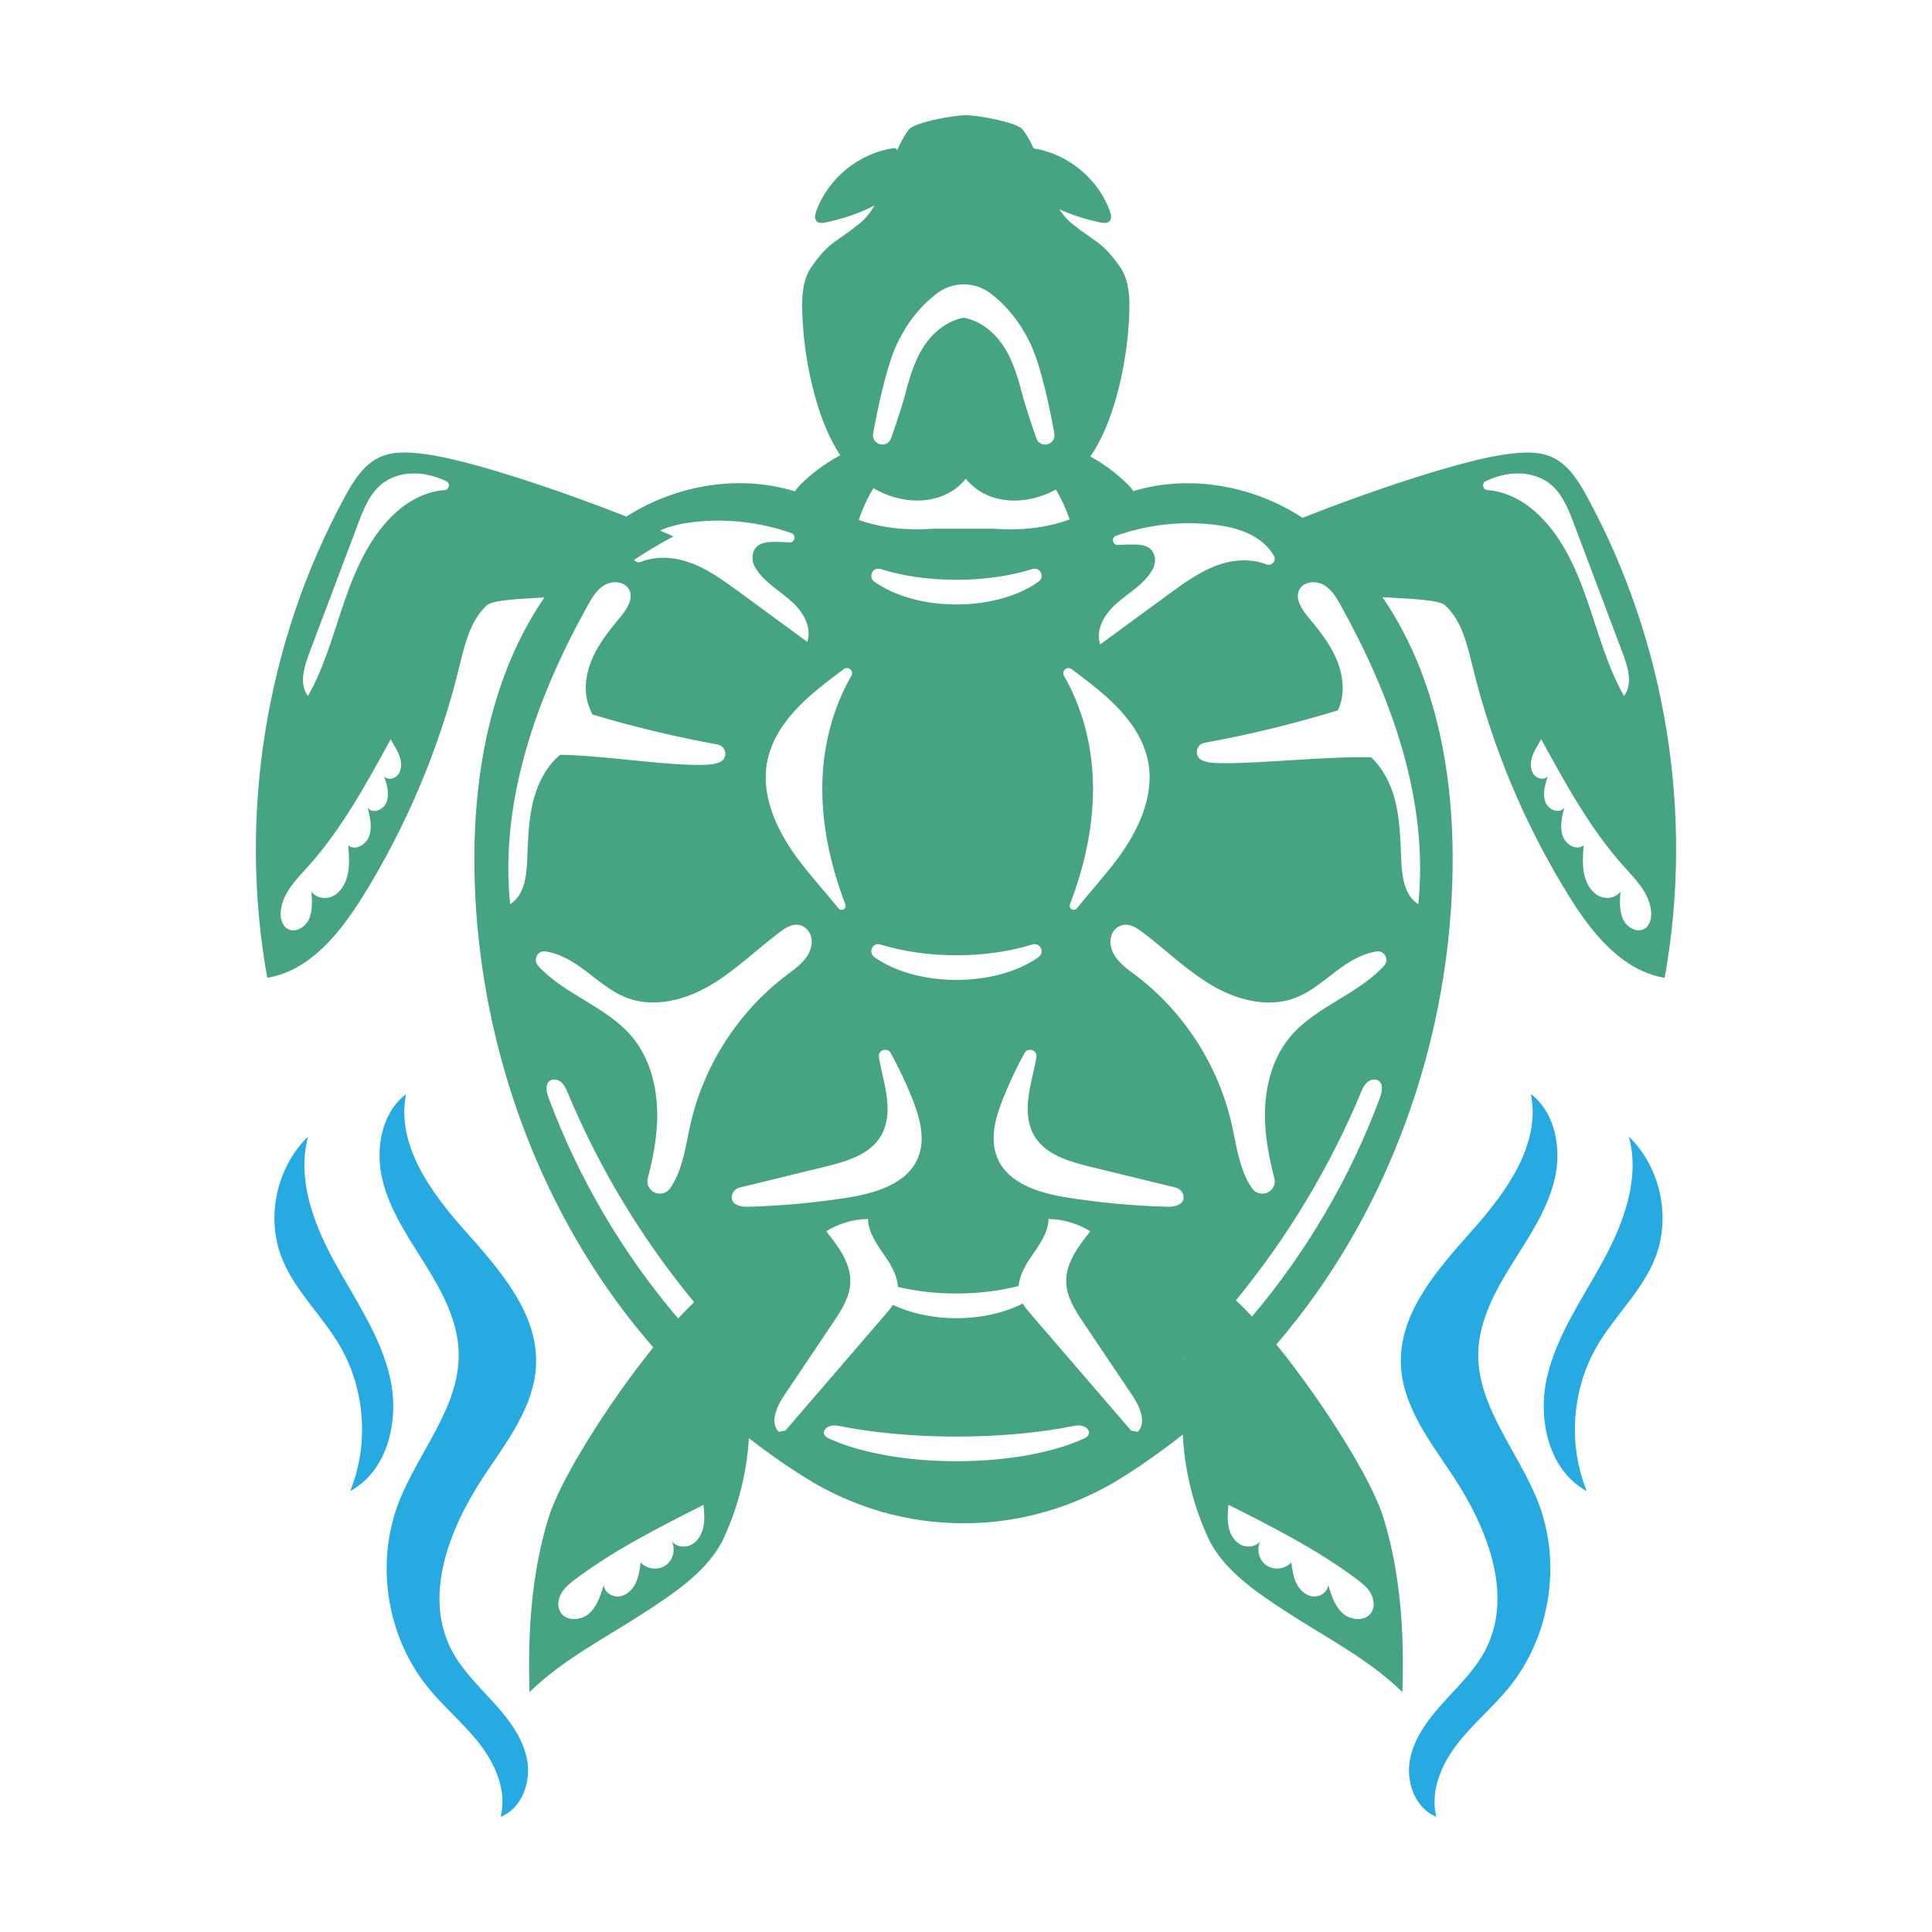 <?xml version="1.0" encoding="utf-8"?>
<!-- Generator: Adobe Illustrator 23.0.3, SVG Export Plug-In . SVG Version: 6.00 Build 0)  -->
<svg version="1.1" id="Layer_1" xmlns="http://www.w3.org/2000/svg" xmlns:xlink="http://www.w3.org/1999/xlink" x="0px" y="0px"
	 viewBox="0 0 595.28 595.28" style="enable-background:new 0 0 595.28 595.28;" xml:space="preserve">
<style type="text/css">
	.st0{fill:#27AAE1;}
	.st1{fill:#F26D79;}
	.st2{fill:#FBB040;}
	.st3{fill:#46A480;}
</style>
<g>
	<path class="st3" d="M488.98,153c-2.64-4.85-5.77-9.9-10.82-12.16c-4.14-1.86-8.9-1.52-13.41-0.97
		c-14,1.72-43.53,11.79-63.41,19.68c-1.34-0.86-2.69-1.69-4.08-2.46c-14.69-8.12-32.29-10.51-48.06-5.78
		c-0.45-0.72-1.04-1.39-1.64-1.98c-3.43-3.42-7.35-6.34-11.59-8.67c3.68-5.41,6.16-11.77,7.94-18.12
		c2.39-8.56,3.76-17.41,4.05-26.29c0.16-4.88-0.1-10.09-2.91-14.08c-5.41-7.7-7.16-7.22-14.52-13.08c-1.66-1.32-3-2.89-4.14-4.61
		c0.33,0.15,0.66,0.3,1,0.44c3.8,1.61,7.76,2.83,11.8,3.64c0.89,0.18,1.92,0.3,2.59-0.31c0.83-0.75,0.58-2.09,0.2-3.14
		C338.4,55.05,329,47.36,318.47,45.72c-0.92-2.04-1.98-3.99-3.31-5.75c-1.82-2.42-14.73-4.56-17.59-4.46
		c-2.86-0.1-15.77,2.04-17.59,4.46c-1.45,1.92-2.57,4.07-3.55,6.3c-0.18-0.24-0.38-0.47-0.59-0.68
		c-10.87,1.35-20.67,9.2-24.35,19.51c-0.38,1.05-0.63,2.4,0.2,3.14c0.67,0.61,1.71,0.49,2.59,0.31c4.04-0.81,8-2.03,11.8-3.64
		c1.15-0.49,2.29-1.03,3.39-1.63c-1.28,2.19-2.83,4.17-4.86,5.79c-7.36,5.86-9.11,5.38-14.52,13.08c-2.81,3.99-3.07,9.2-2.91,14.08
		c0.29,8.88,1.65,17.73,4.05,26.29c1.73,6.2,4.13,12.42,7.68,17.75c-4.5,2.39-8.66,5.44-12.27,9.04c-0.63,0.63-1.25,1.33-1.71,2.09
		c-15.86-4.88-33.62-2.51-48.42,5.67c-1.19,0.66-2.36,1.36-3.52,2.08c-19.86-7.83-48.68-17.61-62.46-19.3
		c-4.51-0.55-9.27-0.89-13.41,0.97c-5.04,2.26-8.17,7.31-10.82,12.16c-24.41,44.83-33.01,98.07-23.95,148.3
		c13.1-2.17,22.38-13.74,29.39-25.02c13.56-21.8,23.64-45.76,29.75-70.69c1.68-6.85,3.31-14.22,8.46-19.04
		c1.76-1.65,10-2.02,17.77-2.44c-4.67,6.85-8.57,14.34-11.62,22.17c-8.06,20.64-10.56,43.46-9.82,65.86
		c1.48,44.99,16.05,89.37,41.11,125.25c4.33,6.2,8.97,12.13,13.89,17.78c-13.62,16.92-28.56,40.45-32.26,52.46
		c-5.33,17.31-6.45,35.66-5.86,53.76c10.33-10.13,23.5-16.76,35.62-24.66c8.97-5.84,19.69-12.95,24.28-22.94
		c2.49-5.41,4.41-11.08,5.73-16.89c1.03-4.52,1.68-9.12,1.97-13.74c5.6,4.37,11.41,8.44,17.38,12.17
		c14.75,9.22,31.5,14.02,48.52,14.02h0.44c17.02,0,33.77-4.8,48.52-14.02c6.49-4.06,12.77-8.51,18.81-13.31
		c0,0.04,0.01,0.09,0.01,0.13c0.25,4.96,0.94,9.9,2.04,14.75c1.32,5.81,3.25,11.48,5.73,16.89c4.59,9.99,15.31,17.1,24.28,22.94
		c12.13,7.9,25.29,14.52,35.62,24.66c0.59-18.1-0.53-36.45-5.86-53.76c-3.77-12.23-19.17-36.38-32.99-53.36
		c4.63-5.38,9-11.02,13.1-16.89c25.06-35.88,39.62-80.26,41.11-125.25c0.74-22.4-1.77-45.22-9.82-65.86
		c-3.07-7.86-6.99-15.38-11.69-22.25c8.2,0.47,17.47,0.77,19.35,2.53c5.15,4.82,6.78,12.19,8.46,19.04
		c6.11,24.93,16.19,48.89,29.75,70.69c7.01,11.28,16.29,22.85,29.39,25.02C521.99,251.06,513.39,197.82,488.98,153z M122.94,238.27
		c-0.94,1.62-3.27,2.3-4.55,0.98c0.82,2.52,1.63,5.3,0.75,7.8c-0.88,2.49-4.34,3.9-5.86,1.8c0.72,2.84,1.44,5.91,0.5,8.68
		c-0.94,2.77-4.31,4.71-6.48,2.94c0.23,2.82,0.45,5.69-0.06,8.46c-0.51,2.78-1.88,5.5-4.15,6.9c-2.27,1.4-5.5,1.11-7.12-1.12
		c0.22,2.97,0.4,6.13-0.91,8.76s-4.72,4.22-6.91,2.42c-1.52-1.26-1.87-3.62-1.58-5.66c0.75-5.27,4.69-9.21,8.14-13.02
		c10.41-11.52,18.09-25.55,25.67-39.44c0.87,1.67,1.97,3.21,2.63,4.98C123.7,234.51,123.88,236.64,122.94,238.27z M136.96,151.01
		c-5.26,0.33-10.57,2.99-14.62,6.56c-7.97,7.04-12.54,17.12-16.03,27.16c-3.49,10.04-6.19,20.47-11.43,29.73
		c-2.75-3.64-1.25-8.81,0.36-13.08c5.02-13.32,10.05-26.65,15.07-39.97c1.72-4.57,3.62-9.38,7.47-12.4
		c3.76-2.94,8.91-3.68,13.59-2.78c2.12,0.4,4.15,1.11,6.1,2.01C138.85,148.87,138.46,150.92,136.96,151.01z M374.29,161.69
		c4.41,0.54,8.87,1.56,12.64,3.91c2.25,1.4,4.23,3.34,5.57,5.61c0.9,1.53-0.64,3.33-2.3,2.68c-4.29-1.69-9.36-1.55-13.83-0.16
		c-5.98,1.86-11.15,5.62-16.2,9.31c-7.06,5.17-14.12,10.34-21.18,15.51c-1.49-4.29,1.13-8.97,4.44-12.07
		c3.86-3.62,8.79-6.1,11.56-10.78c0.85-1.43,1.15-3.16,0.62-4.73c-0.96-2.82-3.7-3.16-6.13-3.2c-1.66-0.03-3.31,0.02-4.96,0.15
		c-1.72,0.13-2.24-2.3-0.61-2.87C353.61,161.64,364.09,160.45,374.29,161.69z M336.75,240.91c-0.3-11.4-3.27-22.88-8.93-32.7
		c-0.61-1.05,0.15-2.37,1.37-2.37h0.03c0.35,0,0.68,0.11,0.96,0.32c2.77,2.11,5.56,4.19,8.24,6.4c7.03,5.8,13.54,13.04,15.31,21.97
		c2.09,10.56-2.9,21.29-9.31,29.95c-3.94,5.33-8.47,10.23-12.62,15.39c-0.23,0.29-0.59,0.46-0.96,0.46h-0.02
		c-0.87,0-1.46-0.87-1.15-1.69C334.29,266.57,337.09,253.8,336.75,240.91z M230.6,371.82c-2.26,0.06-5.26-0.48-5.15-3.04
		c0.06-1.41,1.16-2.55,2.53-2.89c8.75-2.14,17.5-4.28,26.25-6.41c6.55-1.6,13.78-3.69,17.21-9.49c2.77-4.7,2.25-10.6,1.12-15.94
		c-0.58-2.76-1.31-5.55-1.76-8.34c-0.35-2.15,2.6-3.16,3.65-1.25c2.46,4.48,4.65,9.11,6.56,13.86c2.36,5.86,4.26,12.53,1.86,18.37
		c-3.34,8.14-13.27,11-21.97,12.36C250.88,370.61,240.75,371.53,230.6,371.82z M259.96,206.16c0.28-0.21,0.61-0.32,0.96-0.32h0.03
		c1.22,0,1.98,1.31,1.37,2.37c-5.66,9.83-8.63,21.31-8.93,32.7c-0.34,12.89,2.46,25.66,7.08,37.74c0.31,0.82-0.28,1.69-1.15,1.69
		h-0.02c-0.37,0-0.73-0.17-0.96-0.46c-4.15-5.16-8.68-10.07-12.62-15.39c-6.41-8.66-11.39-19.38-9.31-29.95
		c1.76-8.94,8.28-16.18,15.31-21.97C254.39,210.35,257.19,208.27,259.96,206.16z M269.4,294.89c-2.04-1.47-0.48-4.64,1.92-3.88
		c6.66,2.09,14.71,3.32,23.38,3.32c8.67,0,16.72-1.22,23.38-3.32c2.4-0.75,3.96,2.42,1.92,3.88c-5.99,4.3-15.1,7.04-25.3,7.04
		C284.5,301.93,275.39,299.19,269.4,294.89z M320,179.21c-5.99,4.3-15.1,7.04-25.3,7.04c-10.2,0-19.31-2.74-25.3-7.04
		c-2.04-1.47-0.48-4.64,1.92-3.88c6.66,2.09,14.71,3.32,23.38,3.32c8.67,0,16.72-1.22,23.38-3.32
		C320.48,174.58,322.04,177.75,320,179.21z M306.29,162.92h-18.81c-7.82,0.53-15.4-0.08-22.89-2.73c1.15-3.41,2.67-6.7,4.54-9.78
		c8.05,4.84,18.95,5.51,26.08-0.49c0.88-0.74,1.66-1.55,2.37-2.41c0.71,0.86,1.49,1.67,2.37,2.41c6.92,5.83,17.41,5.37,25.38,0.91
		c1.73,2.92,3.16,6.01,4.25,9.22C321.96,162.82,314.24,163.46,306.29,162.92z M269.03,133.61c1.03-5.77,3.87-20.4,7.45-27.87
		c2.89-6.03,7.14-11.62,12.49-15.53c2.3-1.69,5.09-2.58,7.94-2.58h0.08c2.85,0,5.64,0.89,7.94,2.58c5.35,3.92,9.6,9.51,12.49,15.53
		c3.58,7.48,6.42,22.1,7.45,27.87c0.25,1.39-0.56,2.75-1.91,3.2l-0.05,0.02c-1.48,0.49-3.08-0.29-3.59-1.76
		c-1.25-3.61-3.45-10.09-4.46-14.01c-1.47-5.68-3.26-11.43-6.86-16.07c-2.74-3.53-6.74-6.31-11.06-7.1
		c-4.32,0.79-8.32,3.57-11.06,7.1c-3.6,4.63-5.39,10.39-6.86,16.07c-1.01,3.92-3.2,10.39-4.46,14.01c-0.51,1.47-2.11,2.25-3.59,1.76
		l-0.05-0.02C269.59,136.36,268.78,135,269.03,133.61z M213.43,160.89c10.2-1.24,20.68-0.05,30.38,3.36c1.63,0.57,1.1,3-0.61,2.87
		c-1.65-0.13-3.31-0.18-4.96-0.15c-2.43,0.04-5.17,0.39-6.13,3.2c-0.53,1.57-0.23,3.3,0.62,4.73c2.77,4.67,7.7,7.16,11.56,10.78
		c3.31,3.1,5.93,7.79,4.44,12.08c-7.06-5.17-14.12-10.34-21.18-15.51c-5.05-3.7-10.22-7.46-16.2-9.31
		c-4.47-1.39-9.54-1.53-13.83,0.16c-0.86,0.34-1.69,0.01-2.16-0.6c3.77-2.5,7.68-4.84,12.12-7.21c-1.22-0.57-2.61-1.18-4.11-1.83
		C206.53,162.03,209.99,161.31,213.43,160.89z M162.43,265.25c-0.22,4.98-1,10.73-5.25,13.34c-3.25-32.01,8.24-63.85,23.86-91.97
		c1.37-2.47,2.89-5.04,5.36-6.43c2.47-1.38,6.14-1.01,7.45,1.5c1.45,2.79-0.71,6.02-2.72,8.43c-3.28,3.94-6.53,7.99-8.59,12.68
		c-2.06,4.69-2.84,10.15-1.04,14.95c0.3,0.79,0.66,1.58,0.98,2.38c12.69,3.8,25.59,6.9,38.62,9.27c2.7,0.49,3.29,4.2,0.8,5.36
		c-0.02,0.01-0.04,0.02-0.05,0.03c-1.83,0.83-3.91,0.86-5.92,0.89c-11.53,0.15-29.39-2.86-43.34-3.12
		c-3.95,3.29-6.6,8.15-8.01,13.16C162.8,252.04,162.72,258.69,162.43,265.25z M165.8,297.57c-1.67-1.85-0.17-4.8,2.29-4.43
		c3.83,0.58,7.56,2.57,10.77,4.85c4.71,3.36,9.02,7.5,14.45,9.52c8.38,3.13,17.94,0.57,25.65-3.98c7.7-4.55,14.13-10.94,21.28-16.32
		c1.93-1.45,4.23-2.91,6.65-2.03c2.32,0.85,3.54,3.39,3.18,5.83c-0.67,4.45-4.38,6.93-7.69,9.44
		c-14.73,11.12-25.38,27.54-29.54,45.52c-1.26,5.46-1.96,11.11-4.2,16.24c-0.6,1.38-1.34,2.72-2.21,3.98
		c-0.7,1.01-1.87,1.58-3.09,1.58h-0.07c-2.49,0-4.3-2.36-3.67-4.77c1.48-5.7,2.62-11.46,2.86-17.32c0.39-9.36-1.76-19.17-7.81-26.33
		C186.85,310.13,173.68,306.31,165.8,297.57z M169.01,338.21c-0.66-1.77-1.12-4.15,0.44-5.22c1.06-0.73,2.59-0.35,3.55,0.52
		c0.95,0.87,1.47,2.11,1.97,3.3c9.7,23.24,22.88,45.02,38.92,64.43c-1.56,1.45-3.22,3.13-4.95,5
		C191.81,386.11,178.2,362.99,169.01,338.21z M216.73,470.44c-0.45,2.22-1.66,4.4-3.66,5.48c-2,1.08-4.82,0.74-6.12-1.12
		c1.31,2.5,0.46,5.92-1.86,7.52c-2.32,1.61-5.81,1.19-7.69-0.91c-0.29,2.21-0.59,4.46-1.57,6.46c-0.98,2-2.79,3.73-4.99,4.02
		c-2.21,0.29-4.67-1.29-4.8-3.52c-1,3.17-2.02,6.54-4.5,8.75c-2.48,2.21-6.95,2.53-8.78-0.25c-1.15-1.76-0.86-4.18,0.21-5.99
		c1.06-1.82,2.76-3.16,4.45-4.42c12.17-9.07,25.81-15.95,39.36-22.79C216.98,465.92,217.19,468.22,216.73,470.44z M334.09,443.19
		c-9.32,4.3-23.51,7.04-39.39,7.04c-15.88,0-30.07-2.74-39.39-7.04c-3.18-1.47-0.75-4.64,2.99-3.88c10.37,2.09,22.9,3.32,36.4,3.32
		c13.5,0,26.03-1.22,36.4-3.32C334.84,438.55,337.27,441.72,334.09,443.19z M350.59,441.16c-0.69-0.12-1.39-0.24-2.08-0.37
		c-10.26-11.92-20.53-23.84-30.79-35.75c-0.93-1.08-1.87-2.19-2.6-3.41c-5.51,2.82-12.64,4.53-20.43,4.53
		c-7.39,0-14.19-1.54-19.58-4.11c-0.68,1.05-1.51,2.03-2.33,2.99c-10.26,11.92-20.53,23.84-30.79,35.75
		c-0.69,0.12-1.39,0.24-2.08,0.37c-2.79-3.01-0.56-7.83,1.73-11.24c5-7.44,10-14.88,15-22.33c2.53-3.76,5.14-7.77,5.35-12.3
		c0.28-5.99-3.68-11.26-7.43-15.93c3.86-2.37,8.36-3.69,12.89-3.79c0.08,4.39,2.97,8.15,5.44,11.78c1.87,2.75,3.62,5.95,3.79,9.17
		c5.42,1.29,11.54,2.03,18.02,2.03c6.94,0,13.45-0.85,19.15-2.31c0.25-3.12,1.95-6.22,3.77-8.88c2.47-3.63,5.36-7.39,5.44-11.78
		c4.53,0.09,9.03,1.42,12.89,3.79c-3.75,4.68-7.71,9.94-7.43,15.93c0.21,4.52,2.82,8.54,5.35,12.3c5,7.44,10,14.88,15,22.33
		C351.16,433.33,353.38,438.15,350.59,441.16z M359.53,371.82c-10.15-0.28-20.27-1.21-30.3-2.77c-8.7-1.36-18.62-4.21-21.97-12.36
		c-2.4-5.84-0.49-12.51,1.86-18.37c1.91-4.74,4.1-9.37,6.56-13.86c1.05-1.91,4-0.91,3.65,1.25c-0.45,2.79-1.18,5.58-1.76,8.34
		c-1.13,5.34-1.65,11.24,1.12,15.94c3.43,5.8,10.66,7.89,17.21,9.49c8.75,2.14,17.5,4.27,26.25,6.41c1.37,0.33,2.46,1.48,2.53,2.89
		C364.8,371.34,361.79,371.88,359.53,371.82z M364.13,419.42c0.32-0.51,0.7-0.98,1.11-1.43
		C364.9,418.45,364.53,418.93,364.13,419.42z M422.31,490.87c1.06,1.82,1.36,4.23,0.21,5.99c-1.82,2.78-6.29,2.46-8.78,0.25
		c-2.48-2.21-3.51-5.58-4.5-8.75c-0.14,2.22-2.6,3.81-4.8,3.52c-2.21-0.29-4.01-2.02-4.99-4.02c-0.98-2-1.28-4.25-1.57-6.46
		c-1.88,2.1-5.37,2.52-7.69,0.91c-2.32-1.61-3.16-5.02-1.86-7.52c-1.3,1.86-4.12,2.2-6.12,1.12c-2-1.08-3.21-3.26-3.66-5.48
		c-0.45-2.22-0.25-4.52-0.05-6.78c13.56,6.83,27.19,13.71,39.36,22.79C419.55,487.71,421.25,489.05,422.31,490.87z M425.19,338.21
		c-9.1,24.53-22.53,47.43-39.4,67.42c-1.75-1.87-3.43-3.55-5-4.96c15.82-19.27,28.84-40.85,38.45-63.86c0.5-1.19,1.01-2.43,1.97-3.3
		c0.95-0.87,2.48-1.25,3.55-0.52C426.31,334.06,425.84,336.44,425.19,338.21z M426.52,297.48c-7.87,8.81-21.11,12.62-28.92,21.88
		c-6.04,7.16-8.19,16.97-7.81,26.33c0.24,5.87,1.39,11.63,2.86,17.32c0.63,2.41-1.18,4.77-3.67,4.77h-0.07
		c-1.22,0-2.39-0.58-3.09-1.58c-0.87-1.25-1.61-2.6-2.21-3.98c-2.24-5.14-2.94-10.79-4.2-16.24c-4.16-17.99-14.81-34.4-29.54-45.52
		c-3.31-2.5-7.03-4.99-7.69-9.44c-0.37-2.45,0.85-4.98,3.18-5.83c2.41-0.88,4.71,0.57,6.65,2.03c7.15,5.38,13.58,11.77,21.28,16.32
		c7.7,4.55,17.26,7.11,25.65,3.98c5.42-2.02,9.73-6.16,14.45-9.52c3.21-2.29,6.95-4.28,10.77-4.85
		C426.55,292.77,428.14,295.66,426.52,297.48z M437.01,278.59c-4.24-2.61-5.03-8.36-5.25-13.34c-0.29-6.56-0.37-13.21-2.15-19.53
		c-1.3-4.64-3.67-9.14-7.15-12.4c-14.48-0.27-34.21,1.99-46.16,1.83c-2.01-0.03-4.09-0.05-5.92-0.89c-0.02-0.01-0.04-0.02-0.05-0.03
		c-2.48-1.16-1.9-4.87,0.8-5.36c13.89-2.52,27.63-5.87,41.12-10.01c0.16-0.37,0.31-0.74,0.45-1.11c1.8-4.8,1.02-10.26-1.04-14.95
		c-2.06-4.69-5.31-8.74-8.59-12.68c-2.01-2.41-4.16-5.64-2.72-8.43c1.3-2.51,4.98-2.88,7.45-1.5c2.47,1.38,3.99,3.95,5.36,6.43
		C428.77,214.74,440.26,246.58,437.01,278.59z M457.8,148.24c1.95-0.91,3.99-1.61,6.1-2.01c4.68-0.89,9.84-0.16,13.59,2.78
		c3.85,3.01,5.74,7.82,7.47,12.4c5.02,13.32,10.05,26.65,15.07,39.97c1.61,4.27,3.11,9.44,0.36,13.08
		c-5.24-9.26-7.93-19.68-11.43-29.73c-3.49-10.04-8.06-20.13-16.03-27.16c-4.05-3.57-9.35-6.23-14.62-6.56
		C456.82,150.92,456.43,148.87,457.8,148.24z M507.11,285.87c-2.19,1.81-5.6,0.21-6.91-2.42c-1.31-2.62-1.13-5.78-0.91-8.76
		c-1.61,2.23-4.85,2.52-7.12,1.12c-2.27-1.4-3.63-4.13-4.15-6.9c-0.51-2.78-0.29-5.64-0.06-8.46c-2.17,1.78-5.54-0.17-6.48-2.94
		c-0.94-2.77-0.22-5.84,0.5-8.68c-1.52,2.1-4.98,0.69-5.86-1.8c-0.88-2.49-0.06-5.28,0.75-7.8c-1.28,1.32-3.61,0.64-4.55-0.98
		c-0.94-1.62-0.76-3.76-0.09-5.53c0.67-1.77,1.76-3.32,2.63-4.98c7.58,13.88,15.26,27.91,25.67,39.44
		c3.45,3.81,7.38,7.75,8.14,13.02C508.98,282.26,508.63,284.62,507.11,285.87z"/>
	<path class="st0" d="M162.43,542.35c1.24,6.84-1.69,14.88-8.16,17.43c1.96-7.76-1.49-15.95-6.36-22.3
		c-4.88-6.35-11.16-11.49-16.18-17.72c-12.52-15.54-16.07-37.83-9-56.49c5.98-15.78,19.01-29.63,18.6-46.5
		c-0.24-9.75-5.07-18.75-10.22-27.03c-5.15-8.28-10.86-16.49-13.21-25.96c-2.35-9.47-0.52-20.74,7.22-26.67
		c-3.12,15.63,7.68,30.35,18.28,42.25c10.6,11.9,22.4,25.23,21.77,41.16c-0.5,12.68-8.85,23.45-15.88,34.02
		c-10.62,15.96-18.99,36.76-10.19,53.8c3.19,6.18,8.32,11.08,12.98,16.23C156.77,529.7,161.19,535.51,162.43,542.35z M107.91,459.42
		c5.82-14.31,4.63-31.29-3.14-44.65c-5.47-9.42-13.96-17.06-17.95-27.2c-4.94-12.57-1.6-27.97,8.11-37.37
		c-3.48,12.87,1.53,26.49,7.9,38.2c6.37,11.71,14.3,22.9,17.31,35.89C123.16,437.28,119.64,453.08,107.91,459.42z M474.09,463.26
		c7.07,18.66,3.52,40.95-8.99,56.49c-5.02,6.23-11.3,11.38-16.18,17.72c-4.88,6.35-8.33,14.54-6.36,22.3
		c-6.47-2.55-9.39-10.59-8.16-17.43c1.24-6.84,5.66-12.64,10.33-17.79c4.67-5.15,9.79-10.06,12.98-16.23
		c8.8-17.03,0.43-37.83-10.19-53.8c-7.03-10.57-15.38-21.34-15.88-34.02c-0.63-15.93,11.17-29.26,21.77-41.16
		c10.6-11.9,21.4-26.62,18.28-42.25c7.74,5.94,9.57,17.21,7.22,26.67c-2.35,9.47-8.05,17.68-13.21,25.96
		c-5.15,8.28-9.98,17.28-10.22,27.03C455.08,433.63,468.11,447.48,474.09,463.26z M501.89,350.21c9.71,9.4,13.05,24.79,8.11,37.37
		c-3.98,10.14-12.47,17.78-17.95,27.2c-7.77,13.36-8.96,30.33-3.14,44.65c-11.73-6.33-15.25-22.14-12.24-35.13
		c3.01-12.99,10.94-24.18,17.31-35.89C500.36,376.69,505.38,363.08,501.89,350.21z"/>
</g>
</svg>
